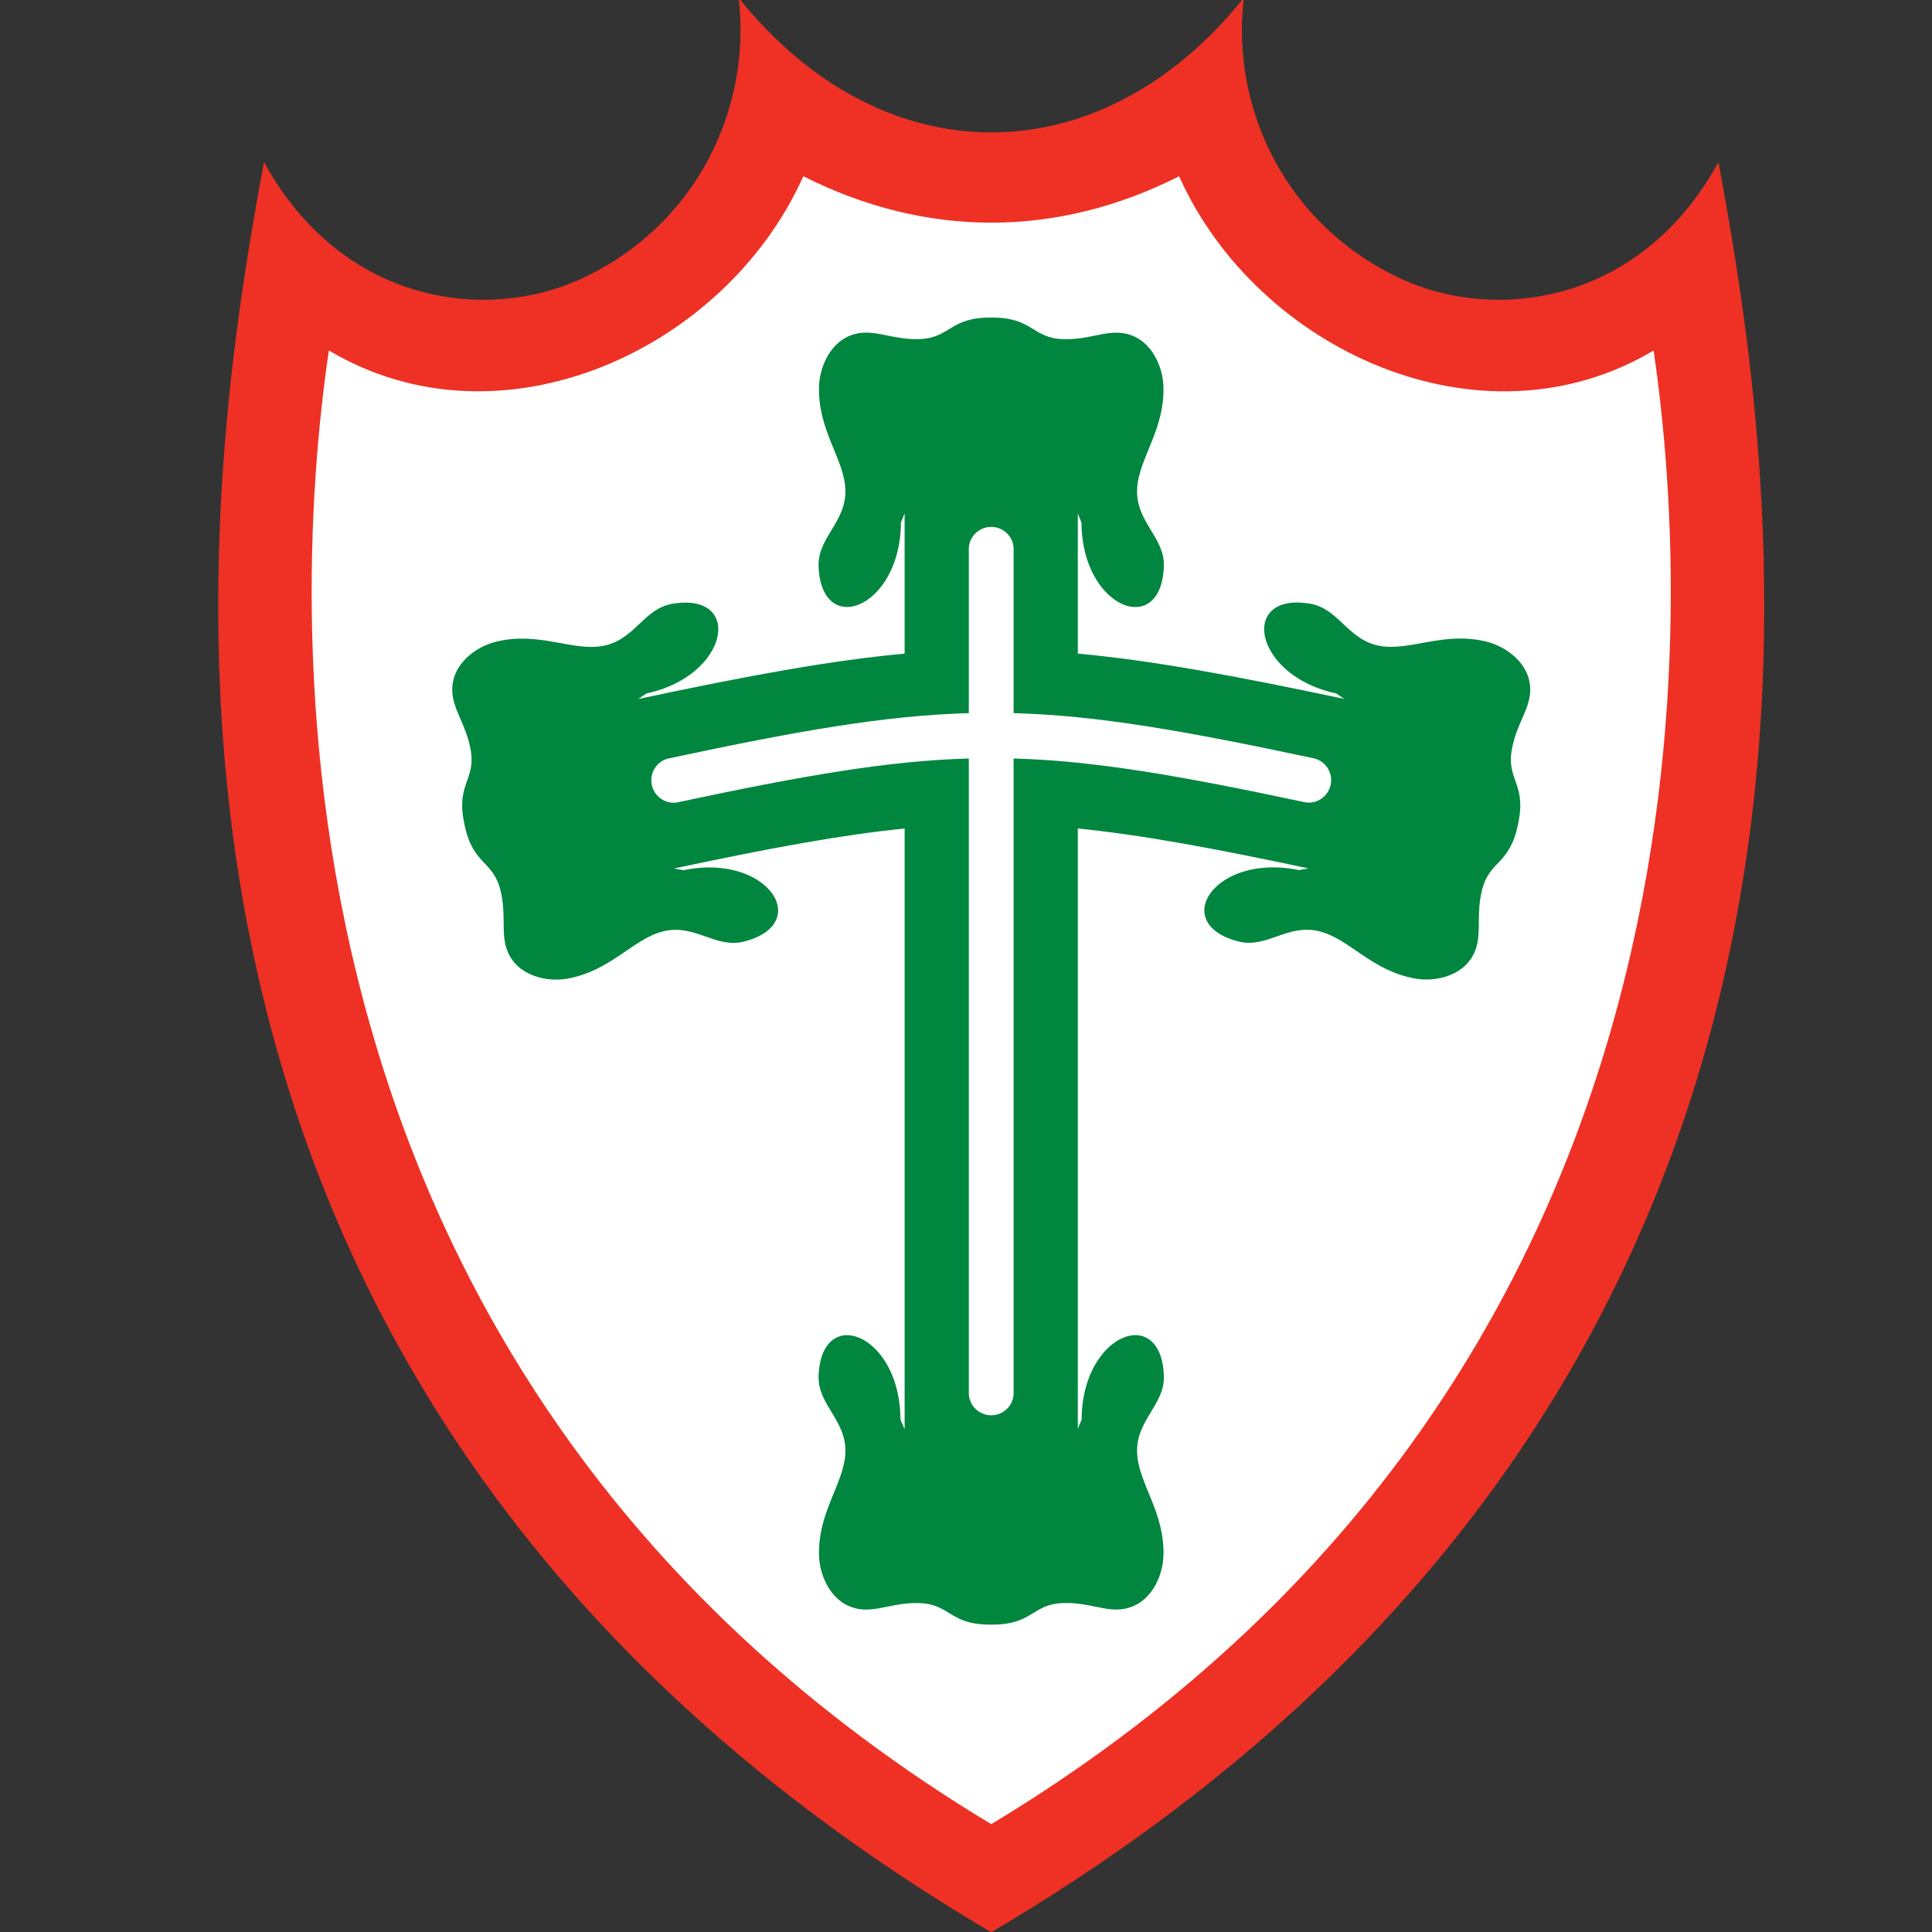 <?xml version="1.0" encoding="iso-8859-1"?>
<!-- Generator: Adobe Illustrator 24.0.1, SVG Export Plug-In . SVG Version: 6.00 Build 0)  -->
<svg version="1.1" id="Layer_1" xmlns="http://www.w3.org/2000/svg" xmlns:xlink="http://www.w3.org/1999/xlink" x="0px" y="0px"
	 viewBox="0 0 600 600" style="enable-background:new 0 0 600 600;" xml:space="preserve">
<rect x="0" y="0" width="600" height="600" fill="#333333" stroke="none"/>
<path style="fill:#EE3124;" d="M307.833,600.074C19.515,430.151,62.739,154.297,81.976,50.351
	c24.372,44.357,69.176,49.576,98.087,36.432c36.013-16.377,53.44-52.859,49.324-87.447c44.658,55.721,112.248,55.715,156.891,0.012
	c-4.118,34.588,13.314,71.071,49.324,87.444c28.91,13.146,73.715,7.927,98.087-36.429
	C552.924,154.309,596.15,430.163,307.833,600.074L307.833,600.074z"/>
<path style="fill:#FFFFFF;" d="M307.833,566.512C80.898,429.722,89.362,195.513,102.131,108.837
	c53.428,31.856,123.131-0.042,147.354-54.109c37.955,19.219,78.739,19.232,116.694,0.011
	c24.225,54.067,93.926,85.966,147.355,54.111C526.304,195.525,534.768,429.733,307.833,566.512L307.833,566.512z"/>
<path style="fill:#00863F;" d="M334.727,443.709V257.295l0,0c19.882,1.995,42.091,6.124,71.624,12.389l0,0l-2.96,0.539l0,0
	c-15.665-3.266-27.022,3.396-29.048,10.288c-1.384,4.716,1.529,9.655,10.26,11.867c8.926,2.265,15.363-5.714,25.332-3.107
	c9.244,2.416,16.091,12.246,29.575,14.634c6.254,1.107,15.685-0.766,18.697-8.896c1.968-5.309,0.148-10.955,2.053-18.61
	c2.325-9.34,8.592-7.683,11.161-20.379c2.799-12.646-3.599-13.684-1.922-23.161c1.372-7.769,5.33-12.185,5.694-17.834
	c0.552-8.655-7.3-14.202-13.464-15.734c-13.288-3.302-23.542,2.891-32.968,1.341c-10.168-1.673-12.804-11.582-21.879-13.146
	c-8.873-1.527-13.547,1.799-14.199,6.669c-0.953,7.121,6.623,17.808,22.263,21.194l0,0l2.524,1.706l0,0
	c-34.368-7.287-59.833-11.975-82.741-14.069l0,0v-43.491l1.143,2.825l0,0c0.063,16.001,8.942,25.635,16.104,26.181
	c4.9,0.374,9.125-3.502,9.475-12.5c0.358-9.203-8.785-13.841-8.309-24.136c0.444-9.541,8.634-18.283,8.167-31.968
	c-0.216-6.35-4.009-15.182-12.59-16.44c-5.602-0.821-10.745,2.133-18.629,1.861c-9.62-0.331-9.301-6.806-22.254-6.695
	c-12.953-0.128-12.634,6.348-22.255,6.679c-7.884,0.271-13.026-2.682-18.628-1.863c-8.582,1.259-12.374,10.09-12.59,16.439
	c-0.469,13.685,7.725,22.427,8.166,31.968c0.477,10.296-8.668,14.933-8.309,24.134c0.35,9.001,4.575,12.878,9.475,12.505
	c7.163-0.549,16.039-10.272,16.103-26.275l0,0l1.143-2.781v43.563l0,0c-22.906,2.099-48.372,6.795-82.739,14.089l0,0l2.523-1.704
	l0,0c15.642-3.388,23.217-14.074,22.264-21.194c-0.654-4.872-5.324-8.198-14.199-6.669c-9.075,1.562-11.711,11.471-21.879,13.143
	c-9.426,1.551-19.68-4.644-32.967-1.342c-6.165,1.533-14.016,7.079-13.462,15.736c0.362,5.649,4.319,10.066,5.692,17.833
	c1.677,9.482-4.723,10.516-1.921,23.161c2.568,12.696,8.836,11.039,11.159,20.38c1.906,7.657,0.086,13.302,2.054,18.609
	c3.014,8.134,12.442,10.006,18.698,8.897c13.482-2.388,20.33-12.216,29.572-14.634c9.97-2.606,16.408,5.374,25.333,3.11
	c8.731-2.213,11.645-7.155,10.259-11.867c-2.024-6.893-13.38-13.555-29.047-10.288l0,0l-2.959-0.54l0,0
	c29.529-6.275,51.739-10.409,71.621-12.411l0,0v186.577l-1.296-3.019l0,0c-0.062-16.003-8.787-25.633-15.95-26.182
	c-4.9-0.375-9.125,3.503-9.475,12.501c-0.359,9.201,8.785,13.841,8.309,24.134c-0.441,9.543-8.634,18.284-8.166,31.969
	c0.216,6.35,4.008,15.182,12.59,16.44c5.603,0.82,10.744-2.133,18.628-1.861c9.622,0.331,9.303,6.808,22.255,6.679
	c12.953,0.11,12.635-6.366,22.254-6.696c7.884-0.272,13.027,2.681,18.629,1.861c8.581-1.258,12.374-10.092,12.59-16.441
	c0.468-13.684-7.723-22.425-8.167-31.969c-0.476-10.293,8.667-14.933,8.309-24.132c-0.351-9-4.575-12.876-9.475-12.502
	c-7.162,0.547-16.009,10.18-16.07,26.182l0,0L334.727,443.709L334.727,443.709z"/>
<path style="fill:#FFFFFF;" d="M314.789,170.244c-0.148-3.677-3.234-6.614-6.956-6.614c-3.697,0-6.765,2.884-6.958,6.523
	c0,17.107,0,34.213,0,51.317c-25.845,0.721-52.816,5.421-93.43,14.11c-3.568,0.909-5.797,4.539-5.024,8.182
	c0.768,3.614,4.228,6.016,7.828,5.448c39.339-8.387,65.541-12.935,90.626-13.65c0,65.816,0,131.628,0,197.448
	c0.193,3.639,3.261,6.523,6.958,6.523c3.723,0,6.809-2.936,6.956-6.615c0-65.788,0-131.574,0-197.359
	c25.086,0.707,51.287,5.25,90.629,13.624c3.597,0.568,7.058-1.831,7.826-5.446c0.775-3.641-1.457-7.271-5.023-8.182
	c-40.615-8.677-67.586-13.374-93.432-14.085C314.789,204.394,314.789,187.32,314.789,170.244L314.789,170.244z"/>
</svg>
